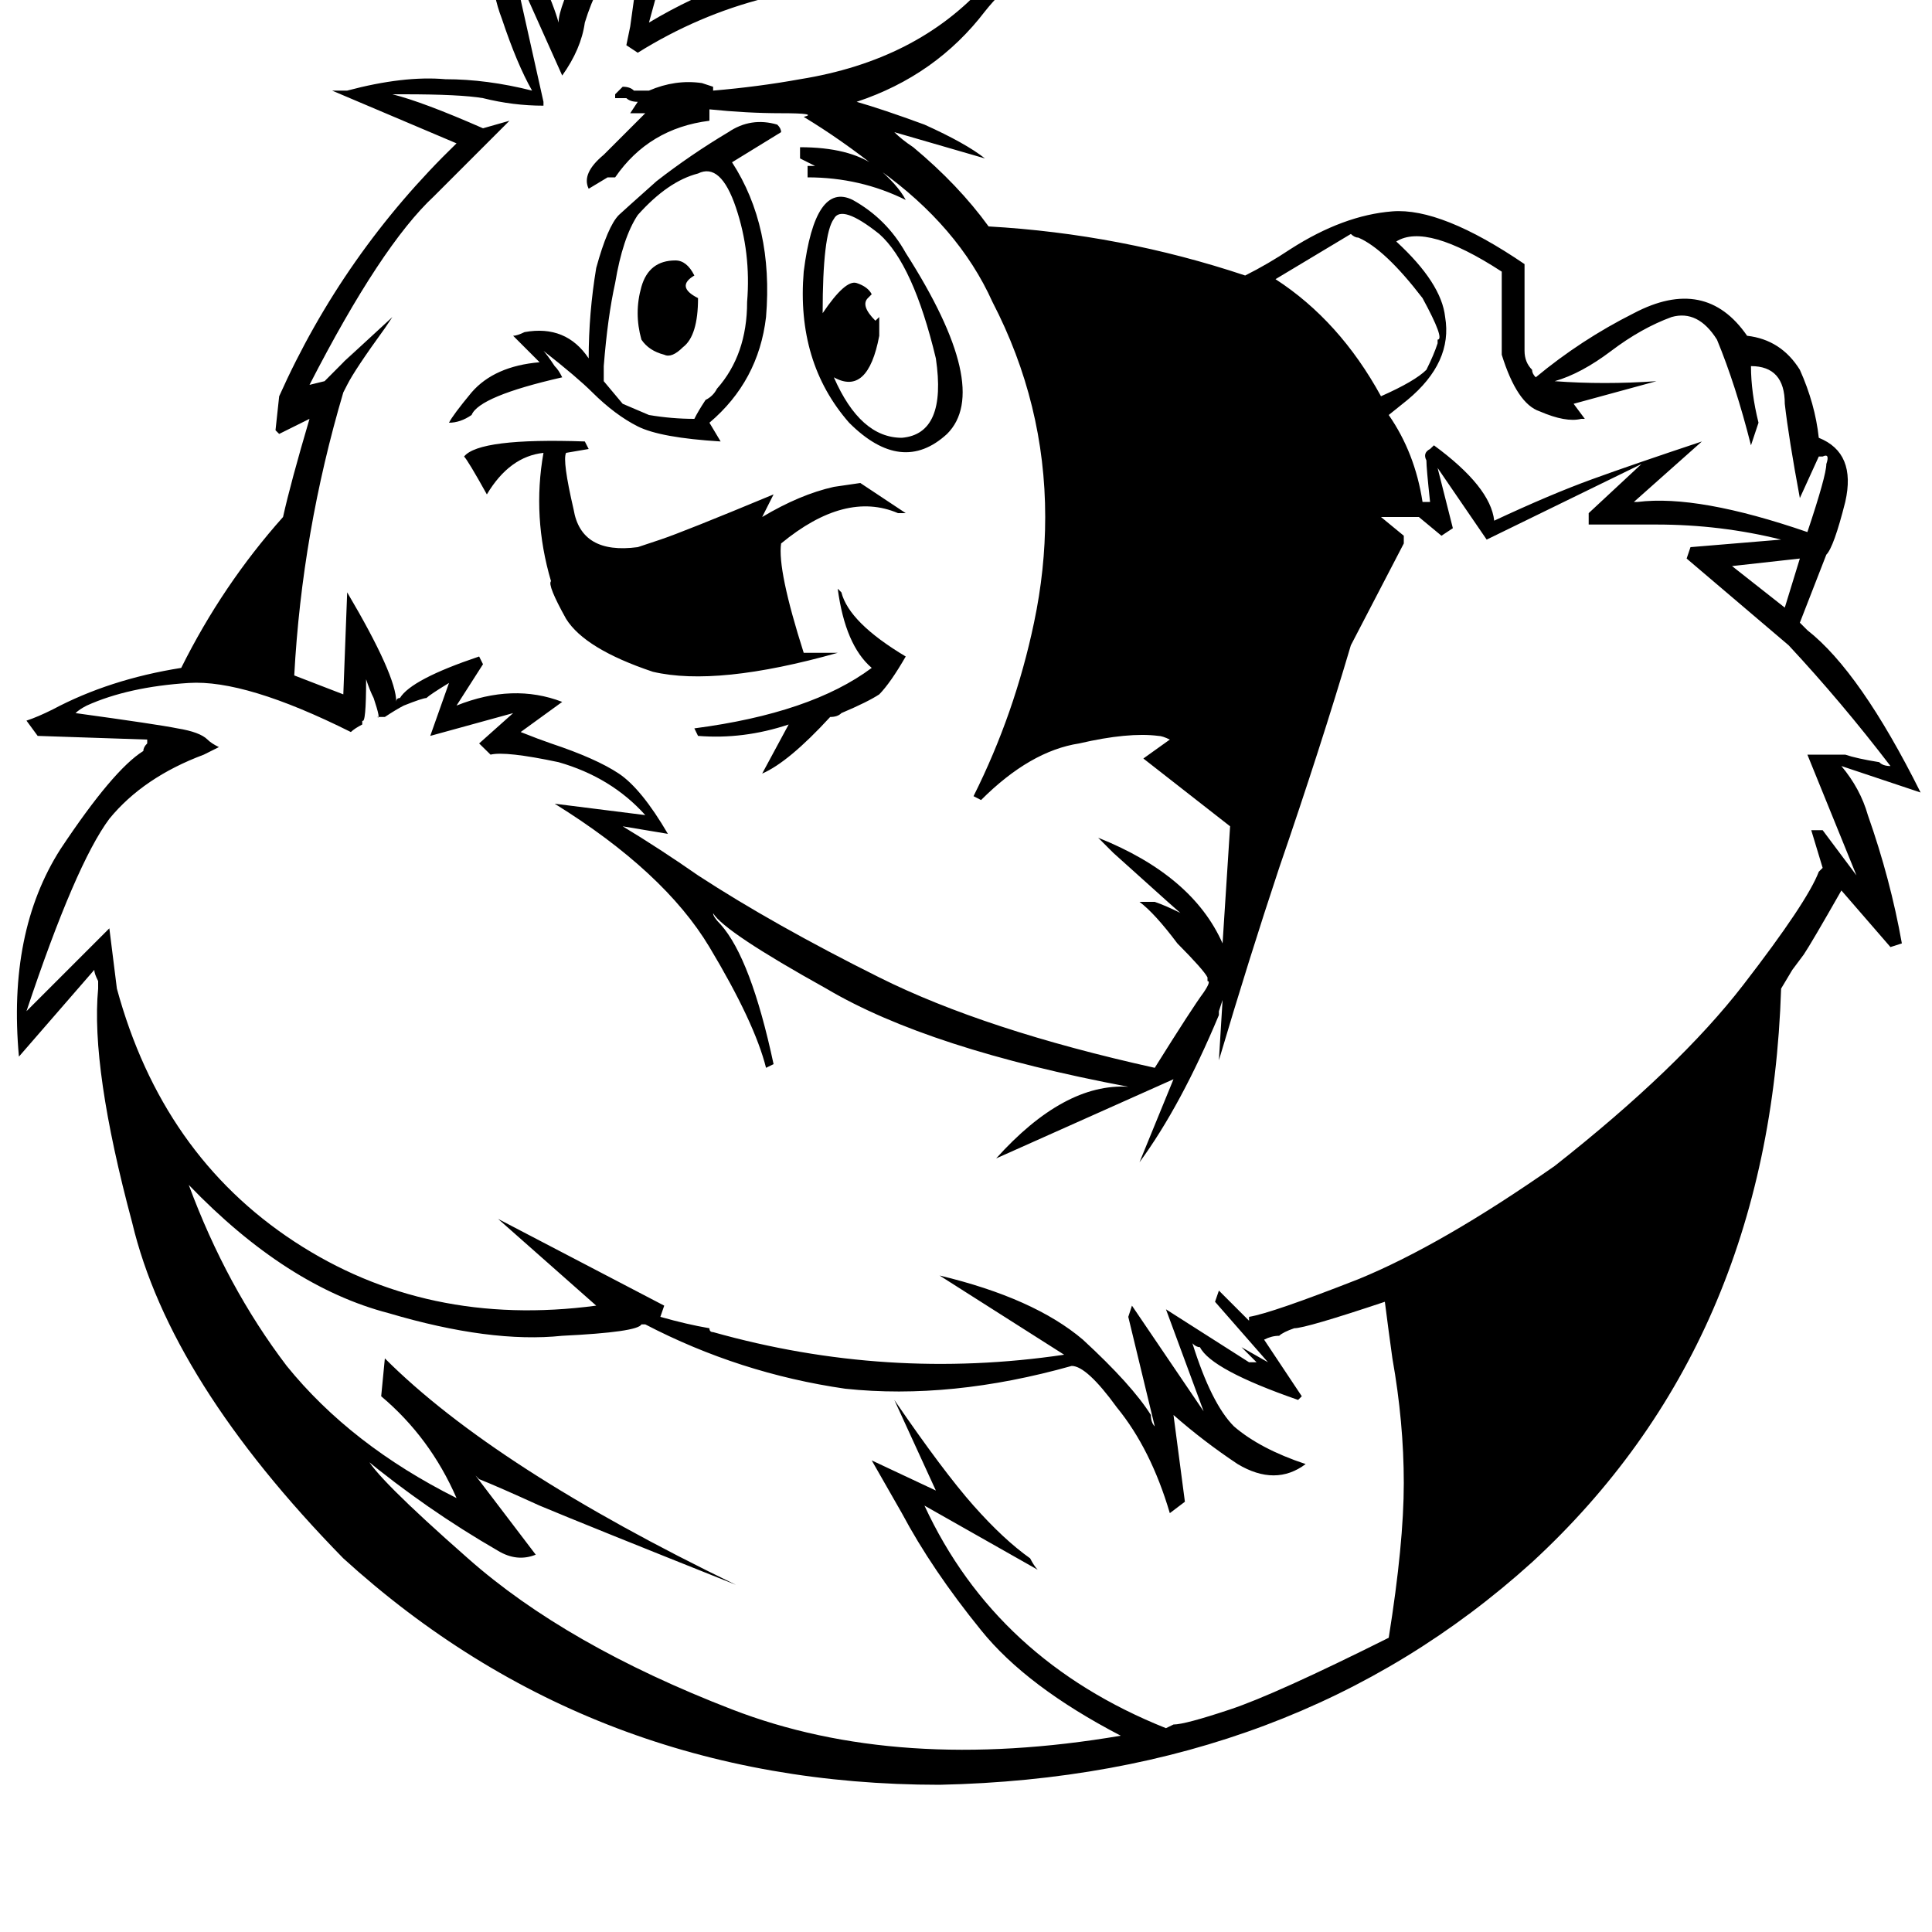 <svg height="1000" width="1000" xmlns="http://www.w3.org/2000/svg"><path d="M953.1 396.5l41 13.7 -41 -13.7 41 13.7q-31.2 -62.5 -58.6 -84l-3.9 -3.9 13.7 -35.2q3.9 -3.9 9.8 -27.3 5.8 -25.4 -13.7 -33.2 -1.9 -17.6 -9.8 -35.2 -9.7 -15.6 -27.3 -17.6 -21.5 -31.2 -58.6 -11.7 -27.3 13.7 -50.8 33.2 -1.9 -1.9 -1.9 -3.9 -3.9 -3.9 -3.9 -9.8v-44.9q-43 -29.3 -68.4 -27.3T668 128.9q-11.7 7.8 -23.5 13.7Q580.1 121.1 511.7 117.2q-15.6 -21.5 -39 -41 -5.9 -3.9 -9.8 -7.8L509.8 82Q500 74.2 478.5 64.5 457 56.6 443.4 52.7q41 -13.6 66.4 -46.8 7.8 -9.8 17.5 -17.6Q423.8 -41 335.9 11.7l23.5 -85.9 -3.9 -2q-43 33.2 -54.7 56.7t-11.7 31.2v2 -2q-2 -7.8 -9.8 -25.4 -7.8 -15.6 -19.5 -25.4 -9.8 23.5 0 48.9 7.8 23.4 15.6 37.1Q252 41 230.5 41 209 39.1 179.7 46.9h-7.8l64.4 27.3q-58.6 56.7 -91.8 130.9l-1.9 17.6 1.9 1.9 15.7 -7.8q-9.8 33.2 -13.7 50.8 -31.3 35.1 -52.7 78.1 -37.2 5.9 -66.5 21.5 -7.8 3.9 -13.6 5.8l5.8 7.9 56.7 1.9v2q-2 1.9 -2 3.9 -15.6 9.7 -42.9 50.8Q3.9 482.4 9.8 546.9l39 -44.9q0 1.9 2 5.8v3.9q-3.9 41 17.6 121.1 19.5 82 109.3 173.8 128.9 117.2 308.6 117.2Q669.9 919.9 793 808.6 916 695.3 921.9 511.7l5.8 -9.7 5.9 -7.9q3.9 -5.8 19.5 -33.2l25.4 29.3 5.9 -1.9q-5.9 -33.2 -17.6 -66.4 -3.9 -13.7 -13.7 -25.4zM777.3 140.6v43 -43 43q7.9 25.4 19.6 29.3 13.6 5.9 21.5 3.9h1.9l-5.8 -7.8 42.9 -11.7q-27.3 1.9 -52.7 0 13.7 -3.9 29.3 -15.7t31.2 -17.5q13.7 -3.9 23.5 11.7 9.7 23.4 17.6 54.7l3.9 -11.7q-3.9 -15.7 -3.9 -29.3 17.5 0 17.5 19.5 2 17.6 7.8 48.8l9.8 -21.5h2q3.9 -1.9 1.9 3.9 0 5.9 -9.8 35.2 -56.6 -19.5 -87.8 -15.6h-2l35.2 -31.3q-35.2 11.7 -56.7 19.5t-50.8 21.5q-1.9 -17.5 -31.2 -39l-2 1.9q-3.9 2 -1.9 5.9 0 3.9 1.9 21.5h-3.9q-3.9 -25.4 -17.5 -45l9.7 -7.8Q752 187.5 748 164.1 746.1 146.5 722.7 125q15.6 -9.8 54.6 15.6zm-78.1 -19.5q2 1.9 3.9 1.9 13.7 5.9 33.2 31.3 11.7 21.5 7.8 21.5v1.9q-1.9 5.9 -5.8 13.7 -5.9 5.9 -23.5 13.7Q693.4 166 660.2 144.5zm-521.5 82l2 -3.9 -2 3.9 2 -3.9q3.9 -7.8 19.5 -29.3l3.9 -5.8 -25.4 23.4 9.8 -9.8L168 197.3l-7.8 1.9q37.1 -72.2 64.4 -97.6l39.1 -39.1L250 66.4Q218.8 52.7 203.1 48.8h5.9q29.3 0 41 2 15.6 3.9 31.3 3.9v-2l-15.7 -70.3L291 39.1q9.8 -13.7 11.7 -27.4 5.9 -19.5 19.6 -39l3.9 -4q9.7 -15.6 15.6 -17.5Q334 -25.4 328.1 0l-1.9 13.7 -2 9.7 5.9 3.9q62.5 -39 138.7 -35.1h41Q474.6 31.3 414.1 41q-21.5 3.9 -45 5.9v-2L363.3 43q-13.7 -2 -27.4 3.9h-7.8q-1.9 -2 -5.8 -2l-3.9 3.9v2h5.8q2 1.9 5.9 1.9l-3.9 5.9h7.8l-21.5 21.5q-11.7 9.7 -7.8 17.6l9.8 -5.9h3.9q17.5 -25.4 48.8 -29.3v-5.9q19.5 2 37.1 2 19.5 0 11.7 1.9 19.5 11.8 39.1 27.4 41 29.3 58.6 68.4Q541 209 541 267.6q0 27.3 -5.8 54.7 -9.8 46.8 -31.3 89.8l3.9 2q25.4 -25.4 50.8 -29.3 25.4 -5.9 41 -3.9 2 0 5.9 1.9l-13.7 9.8 44.9 35.1 -3.9 60.6q-15.6 -35.2 -64.4 -54.7l7.8 7.8q39 35.2 35.1 31.3 -7.8 -3.9 -13.6 -5.9h-7.9q7.9 5.9 19.6 21.5Q623 502 625 505.9v1.9q2 0 -2 5.9 -5.8 7.8 -25.3 39Q509.8 533.2 455.1 505.9t-93.8 -52.8q-19.5 -13.6 -39 -25.4l23.4 3.9Q332 408.2 320.3 400.4t-35.1 -15.6q-5.9 -2 -15.7 -5.9L291 363.3q-25.4 -9.8 -54.7 1.9L250 343.8l-2 -4q-35.1 11.8 -41 21.5 -1.9 0 -1.9 2 0 -13.7 -25.4 -56.7l-2 52.8 -25.4 -9.8q4 -74.2 25.4 -146.5zm541.1 644.6q-58.6 29.3 -82.1 37.1 -23.4 7.8 -29.3 7.8l-3.9 1.9q-87.9 -35.1 -125 -115.2l58.6 33.2q-1.9 -2 -3.9 -5.9 -13.7 -9.7 -29.3 -27.3t-41 -54.7l21.5 46.9 -33.2 -15.6 15.6 27.3q15.6 29.3 41 60.6 23.5 29.2 72.3 54.6Q464.8 918 378.9 884.8T242.2 806.6q-48.8 -42.9 -52.7 -52.7h-2q33.2 27.4 70.3 48.8 9.8 5.9 19.5 2l-31.2 -41 1.9 1.9q9.8 3.9 31.3 13.7 23.4 9.8 101.6 41Q255.9 759.8 199.2 703.1l-1.9 19.6q25.4 21.4 39 52.7Q181.6 748 148.4 707 117.2 666 97.7 613.3q50.7 52.7 103.5 66.4 52.7 15.6 89.8 11.7 39.1 -1.9 41 -5.9h2q48.8 25.4 103.5 33.3 54.7 5.8 117.2 -11.8 7.8 0 23.4 21.5 17.6 21.5 27.4 54.7l7.8 -5.9 -5.9 -44.9q15.6 13.7 33.2 25.4 19.6 11.7 35.2 0Q652.3 750 638.7 738.3q-11.7 -11.7 -21.5 -43 1.9 2 3.9 2 5.9 11.7 50.8 27.3l1.9 -1.9 -19.5 -29.3q3.9 -2 7.8 -2 2 -1.9 7.8 -3.9 5.9 0 46.9 -13.7 2 15.7 3.9 29.3 5.9 33.2 5.9 64.5t-7.8 80.1zm224.6 -418h-5.9 5.9 -5.9l5.9 19.5 -2 2q-5.9 15.6 -39.1 58.6t-97.6 93.7q-58.6 41 -101.6 58.6 -44.9 17.6 -56.6 19.5v2L630.9 668l-2 5.8 27.4 31.3 -13.7 -7.8 7.8 7.8h-3.9l-43 -27.4 19.5 52.8 -37.1 -54.7 -1.9 5.8 13.7 56.7q-2 -2 -2 -5.9 -9.8 -15.6 -35.2 -39 -25.3 -21.5 -74.2 -33.2l64.5 41Q459 714.8 369.1 689.5q-1.9 0 -1.9 -2 -11.7 -2 -25.4 -5.9l2 -5.8 -86 -44.9 50.8 44.9q-87.9 11.7 -156.3 -33.2T60.5 511.7l-3.9 -31.2 -42.9 42.9q25.4 -76.1 42.9 -99.6 17.6 -21.5 48.9 -33.2l7.8 -3.9q-3.9 -1.9 -5.9 -3.9 -3.9 -3.9 -15.6 -5.8Q82 375 39.1 369.1q1.9 -1.9 5.8 -3.9 21.5 -9.7 52.8 -11.7 29.3 -1.9 83.9 25.4 2 -1.9 5.9 -3.9v-2q2 2 2 -21.4 1.9 5.8 3.9 9.7 3.9 11.7 1.9 9.8h3.9q5.9 -3.9 9.8 -5.9 9.8 -3.9 11.7 -3.9 2 -1.9 11.7 -7.8l-9.7 27.4 42.9 -11.8L248 384.8l5.9 5.8q7.8 -1.9 35.2 3.9 27.3 7.8 44.9 27.4L287.1 416q56.7 35.2 80.1 74.2t29.3 62.5l3.9 -1.9Q388.7 496.1 373 478.5q-3.9 -3.9 -3.9 -5.8 5.9 9.7 58.6 39Q480.5 543 584 562.5q-33.2 -2 -68.4 37.1l91.8 -41 -17.6 43q21.5 -29.3 41.1 -76.2v-2l1.9 -5.8 -1.9 31.2q15.6 -52.7 31.2 -99.6Q683.6 386.7 699.2 334l27.4 -52.7v-4l-11.8 -9.7h19.6l11.7 9.7 5.9 -3.9 -7.9 -31.2 25.4 37.1 80.1 -39.1 -27.3 25.4v5.9h35.1q33.2 0 64.5 7.8l-46.9 3.9 -2 5.9 52.8 44.9q27.3 29.3 52.7 62.5 -3.9 0 -5.8 -2 -11.8 -1.9 -17.6 -3.9h-19.6l25.4 62.5zM931.6 289.1l-7.8 25.4 7.8 -25.4 -7.8 25.4L896.5 293zm-498 15.6q3.9 29.3 17.6 41 -31.3 23.4 -91.8 31.3l1.9 3.9q23.5 1.9 46.9 -5.9l-13.7 25.4q13.7 -5.9 35.2 -29.3 3.9 0 5.8 -2 13.7 -5.8 19.6 -9.7 5.8 -5.9 13.7 -19.6 -29.3 -17.5 -33.3 -33.2l-1.9 -1.9zm7.8 -201.2Q421.9 93.8 416 140.6q-3.9 46.9 23.5 78.2 27.3 27.3 50.7 5.8 23.5 -23.4 -21.4 -93.7Q459 113.3 441.4 103.5zm-9.8 91.8q17.6 9.8 23.5 -21.5v-9.7l-2 1.9q-7.8 -7.8 -3.9 -11.7l2 -2q-2 -3.9 -7.8 -5.8t-17.6 15.6q0 -41 5.8 -48.8 3.9 -7.8 23.5 7.8 17.6 15.6 29.3 64.4 5.8 39.1 -17.6 41.1 -21.5 0 -35.2 -31.3zm-87.8 -11.7q3.9 1.9 9.7 -3.9 7.8 -5.9 7.8 -25.4 -11.7 -5.9 -1.9 -11.7 -3.9 -7.8 -9.8 -7.8 -13.7 0 -17.6 13.6t0 27.4q3.9 5.8 11.8 7.8zm78.1 -97.7H418h3.9H418v5.9q27.3 0 50.8 11.7 -4 -7.8 -15.7 -17.6 -13.6 -9.7 -39 -9.7V82zm-140.6 95.7q17.5 13.7 25.3 21.5 11.8 11.7 23.5 17.6 11.7 5.9 42.9 7.8l-5.8 -9.7q25.4 -21.5 29.3 -54.7Q400.4 117.2 378.9 84l25.4 -15.6q0 -2 -2 -3.9 -13.6 -4 -25.3 3.9 -19.6 11.7 -37.2 25.4 -17.5 15.6 -19.5 17.5 -5.8 5.9 -11.7 27.4 -3.9 23.4 -3.9 46.8Q293 168 271.5 171.9q-3.9 1.9 -5.9 1.9l13.7 13.7q-23.4 2 -35.2 15.6 -9.7 11.7 -11.7 15.7 5.9 0 11.7 -4 3.9 -9.7 46.9 -19.5 -1.9 -3.9 -3.9 -5.8 -3.9 -5.9 -5.8 -7.9zm37.1 -35.1q3.9 -23.5 11.7 -35.2 15.6 -17.5 31.2 -21.5Q373 84 380.9 107.4t5.8 48.9q0 27.3 -15.6 44.9 -2 3.9 -5.9 5.8 -3.9 5.9 -5.8 9.8 -11.7 0 -23.5 -2L322.3 209l-9.8 -11.7v-7.8q2 -25.4 5.9 -43zm82 109.4q-46.9 19.5 -58.6 23.4l-11.7 3.9q-29.3 3.9 -33.2 -19.5Q291 238.3 293 234.4l11.7 -2 -2 -3.9q-54.7 -1.9 -62.5 7.8 2 2 11.8 19.6 11.7 -19.6 29.3 -21.5 -5.9 33.2 3.9 66.4 -2 1.9 7.8 19.5 9.7 15.6 44.9 27.4 33.2 7.8 95.7 -9.8H416q-13.7 -43 -11.7 -56.6 33.2 -27.4 60.5 -15.7h4L445.3 250l-13.7 2q-17.5 3.9 -37.1 15.6z"/></svg>